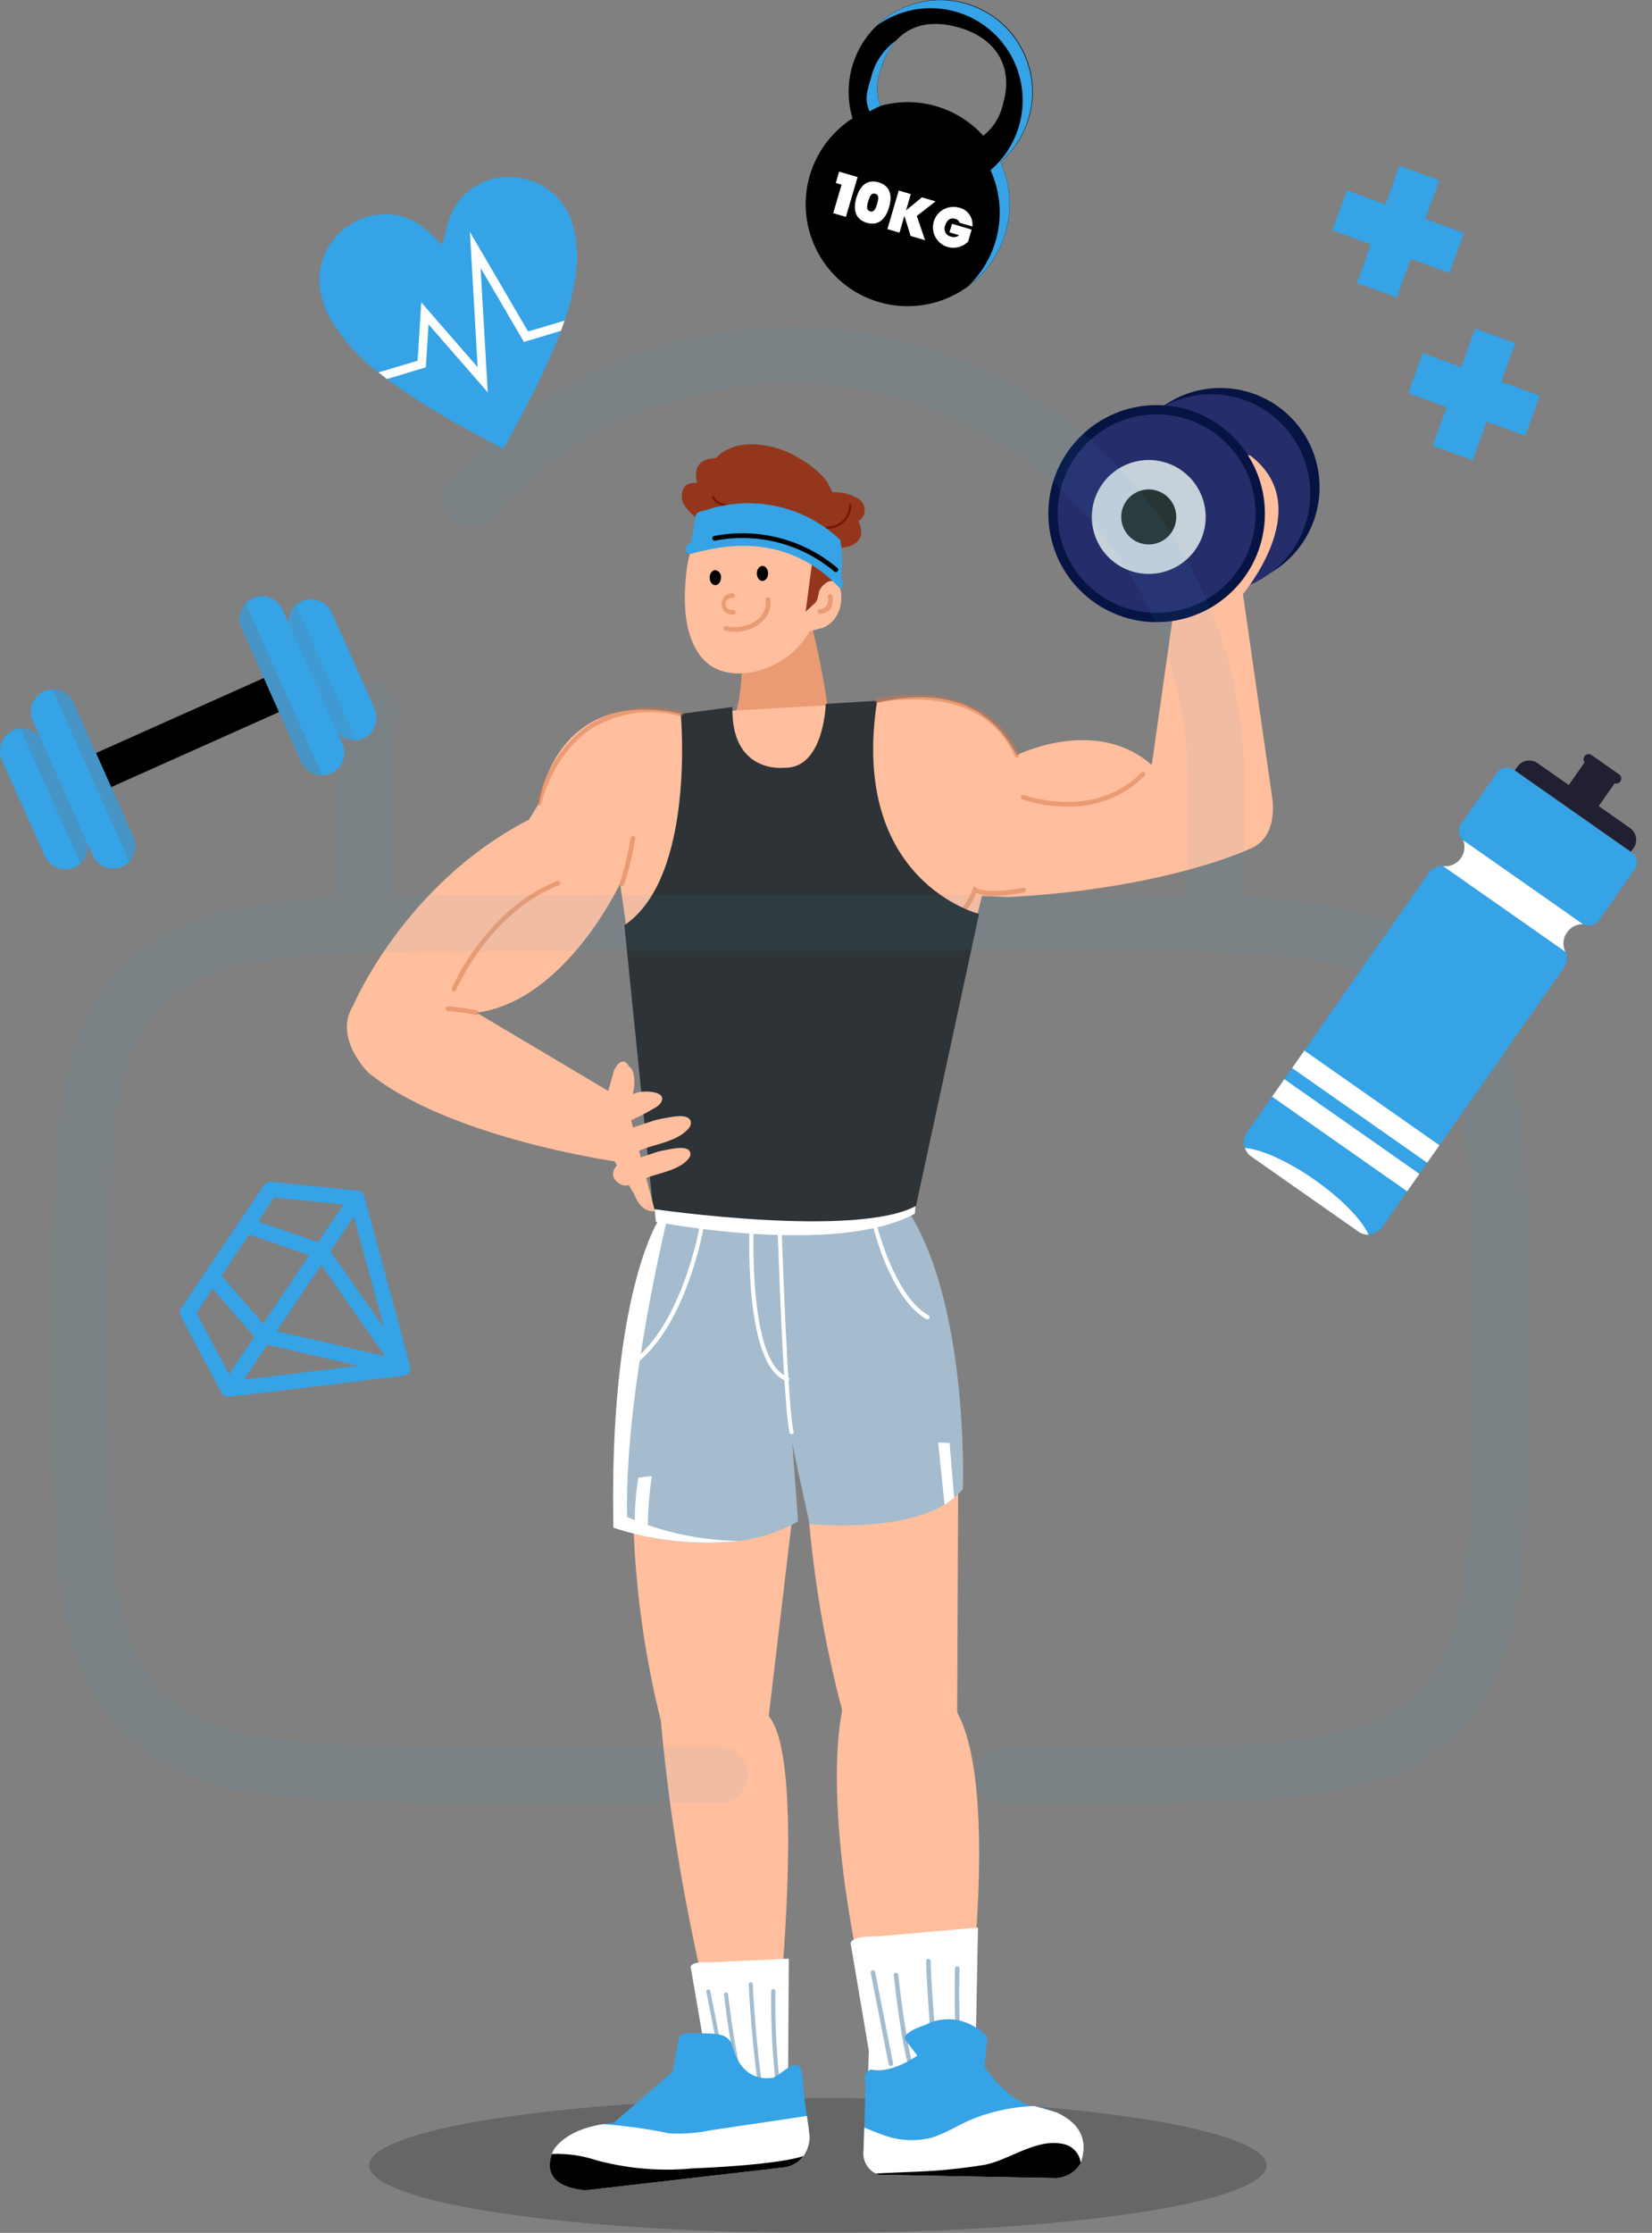 <svg xmlns="http://www.w3.org/2000/svg" width="161.52" height="218.232" viewBox="0 0 161.52 218.232">
  <rect x="0" y="0" width="161.52" height="218.232" fill="#808080" stroke="none"/>
  <g id="Preium" transform="translate(-11631.114 -1025.016)">
    <g id="Group_3978" data-name="Group 3978" transform="translate(-499.782 340.669)">
      <g id="Group_3971" data-name="Group 3971" transform="translate(12259.914 704.195) rotate(-25)">
        <path id="Path_14297" data-name="Path 14297" d="M8.616,11.556l2.939-2.941L8.717,5.779l2.838-2.838L8.616,0,5.778,2.838,2.939,0,0,2.941,2.837,5.779,0,8.616l2.939,2.941L5.778,8.718Z" transform="translate(0 0)" fill="#35a3e5"/>
        <path id="Path_14298" data-name="Path 14298" d="M8.616,11.555l2.939-2.939L8.717,5.778l2.838-2.838L8.616,0,5.778,2.837,2.939,0,0,2.939,2.837,5.778,0,8.616l2.939,2.939L5.778,8.718Z" transform="translate(0 17.552)" fill="#35a3e5"/>
      </g>
      <g id="Group_3972" data-name="Group 3972" transform="matrix(0.326, 0.946, -0.946, 0.326, 12287.898, 755.97)">
        <path id="Path_14306" data-name="Path 14306" d="M16.853,7.085,5.461,15.351a1.185,1.185,0,0,1-1.649-.262L.223,10.139A1.184,1.184,0,0,1,.487,8.49L11.877.224a1.185,1.185,0,0,1,1.649.262l3.589,4.943a1.187,1.187,0,0,1-.262,1.656Z" transform="translate(0 1.193)" fill="#35a3e5"/>
        <path id="Path_14307" data-name="Path 14307" d="M31.539,25.728a1.671,1.671,0,0,1-.371,2.336l-10.343,7.5a1.675,1.675,0,0,1-2.339-.371L.318,10.162A1.673,1.673,0,0,1,.691,7.826L11.034.319a1.671,1.671,0,0,1,2.336.373Z" transform="translate(6.997 10.673)" fill="#35a3e5"/>
        <path id="Path_14308" data-name="Path 14308" d="M11.818,1.732A1.85,1.85,0,0,1,11.562,0L0,8.393a1.857,1.857,0,0,1,1.571.781,1.828,1.828,0,0,1,.177,1.9L13.563,2.494a1.83,1.83,0,0,1-1.745-.761Z" transform="translate(5.381 8.2)" fill="#fff"/>
        <path id="Path_14309" data-name="Path 14309" d="M11.949,0C10.356.155,7.777,1.344,5.175,3.231S.641,7.2,0,8.67a1.671,1.671,0,0,0,.995-.319L11.338.844A1.657,1.657,0,0,0,11.948,0Z" transform="translate(26.847 37.884)" fill="#fff"/>
        <path id="Path_14310" data-name="Path 14310" d="M11.74.949.533,9.08.269,8.716a1.405,1.405,0,0,1,.31-1.963L9.524.268A1.4,1.4,0,0,1,11.487.58Z" transform="translate(0.041 0.523)" fill="#212032"/>
        <rect id="Rectangle_17592" data-name="Rectangle 17592" width="3.582" height="2.766" transform="matrix(0.809, -0.587, 0.587, 0.809, 2.038, 2.873)" fill="#212032"/>
        <path id="Path_14311" data-name="Path 14311" d="M3.446.9.782,2.824a.493.493,0,0,1-.689-.109h0A.5.5,0,0,1,.2,2.026L2.866.093A.5.5,0,0,1,3.555.2h0A.5.5,0,0,1,3.446.9Z" transform="translate(1.396 0)" fill="#212032"/>
        <rect id="Rectangle_17593" data-name="Rectangle 17593" width="16.126" height="2.086" transform="matrix(0.809, -0.587, 0.587, 0.809, 21.752, 40.72)" fill="#fff"/>
        <rect id="Rectangle_17594" data-name="Rectangle 17594" width="16.126" height="2.086" transform="matrix(0.809, -0.587, 0.587, 0.809, 19.749, 37.959)" fill="#fff"/>
      </g>
      <g id="Group_3975" data-name="Group 3975" transform="translate(12130.896 742.626)">
        <path id="Path_14316" data-name="Path 14316" d="M1877.337,460.587l4.2,9.419a2.195,2.195,0,0,0,2.061,1.293l.138-.009a2.149,2.149,0,0,0,.978-.332,2.238,2.238,0,0,0,.79-2.8l-4.15-9.289a2.242,2.242,0,0,0-2.613-1.284,2.166,2.166,0,0,0-.9.507c-.035.031-.067.065-.1.1a2.192,2.192,0,0,0-.414,2.4Z" transform="translate(-1848.898 -457.226)" fill="#35a3e5"/>
        <path id="Path_14317" data-name="Path 14317" d="M1877.362,463.765l4.2,9.419a2.195,2.195,0,0,0,2.061,1.293l.138-.009-5.89-13.2c-.035.031-.068.065-.1.1A2.192,2.192,0,0,0,1877.362,463.765Z" transform="translate(-1848.924 -460.404)" fill="#4795c6" opacity="0.6"/>
        <g id="Group_3974" data-name="Group 3974" transform="translate(0 0)">
          <rect id="Rectangle_17595" data-name="Rectangle 17595" width="22.505" height="3.646" transform="matrix(0.913, -0.408, 0.408, 0.913, 6.911, 16.424)"/>
          <path id="Path_14312" data-name="Path 14312" d="M1697.564,540.877l4.2,9.419a2.189,2.189,0,0,1-.415,2.4,1.208,1.208,0,0,1-.1.1,2.159,2.159,0,0,1-.9.506,2.241,2.241,0,0,1-2.613-1.283l-4.15-9.287a2.24,2.24,0,0,1,.79-2.8,2.163,2.163,0,0,1,.978-.332.837.837,0,0,0,.139-.008,2.151,2.151,0,0,1,.844.143A2.189,2.189,0,0,1,1697.564,540.877Z" transform="translate(-1693.385 -526.679)" fill="#35a3e5"/>
          <path id="Path_14313" data-name="Path 14313" d="M1708.46,540.877l4.2,9.419a2.189,2.189,0,0,1-.415,2.4,1.189,1.189,0,0,1-.1.1l-5.89-13.2a.836.836,0,0,0,.138-.008,2.152,2.152,0,0,1,.844.143A2.189,2.189,0,0,1,1708.46,540.877Z" transform="translate(-1704.281 -526.679)" fill="#72747d" opacity="0.3"/>
          <path id="Path_14314" data-name="Path 14314" d="M1717.152,516.2l5.861,13.13a2.194,2.194,0,0,1-.413,2.4,2.166,2.166,0,0,1-.693.492,2.2,2.2,0,0,1-2.89-1.107l-5.859-13.13a2.192,2.192,0,0,1,1.105-2.89,2.148,2.148,0,0,1,.828-.186A2.187,2.187,0,0,1,1717.152,516.2Z" transform="translate(-1709.958 -505.794)" fill="#35a3e5"/>
          <path id="Path_14315" data-name="Path 14315" d="M1728.841,516.2l5.861,13.13a2.193,2.193,0,0,1-.413,2.4l-7.509-16.82A2.187,2.187,0,0,1,1728.841,516.2Z" transform="translate(-1721.647 -505.794)" fill="#72747d" opacity="0.3"/>
          <path id="Path_14318" data-name="Path 14318" d="M1845.962,458.714l5.86,13.13a2.187,2.187,0,0,0,2.061,1.293,2.135,2.135,0,0,0,.828-.186,2.195,2.195,0,0,0,1.107-2.89l-5.86-13.13a2.195,2.195,0,0,0-2.89-1.107,2.218,2.218,0,0,0-1.15,1.217A2.188,2.188,0,0,0,1845.962,458.714Z" transform="translate(-1822.35 -455.636)" fill="#35a3e5"/>
          <path id="Path_14319" data-name="Path 14319" d="M1845.949,462.466l5.86,13.13a2.187,2.187,0,0,0,2.061,1.293l-7.507-16.819a2.163,2.163,0,0,0-.461.724A2.187,2.187,0,0,0,1845.949,462.466Z" transform="translate(-1822.336 -459.388)" fill="#4795c6"/>
        </g>
      </g>
      <g id="Group_3973" data-name="Group 3973" transform="translate(12209.668 684.347)">
        <path id="Path_14328" data-name="Path 14328" d="M2300.593,743.063c-3.767-1.106-6.573.282-7.681,4.056a4.716,4.716,0,0,0-.034,3.577,9.979,9.979,0,0,1,10.039,2.925,5.4,5.4,0,0,0,1.944-3.2C2305.838,747.111,2304.362,744.171,2300.593,743.063Z" transform="translate(-2285.556 -740.353)" fill="none"/>
        <path id="Path_14329" data-name="Path 14329" d="M2262.075,741.926h0a9,9,0,1,0-14.46-4.254,9.969,9.969,0,1,0,14.46,4.254Zm-1.681-2.557a9.944,9.944,0,0,0-10.03-2.925,4.715,4.715,0,0,1,.034-3.577c1.108-3.769,3.914-5.163,7.681-4.056s5.244,4.042,4.268,7.361a5.457,5.457,0,0,1-1.954,3.2Z" transform="translate(-2243.032 -726.102)"/>
        <path id="Path_14330" data-name="Path 14330" d="M2299.814,727.435a9,9,0,0,1,3.306,15.462h0a9.959,9.959,0,0,1-2.163,11.316,9.964,9.964,0,0,0,3.127-12.134h0a8.995,8.995,0,1,0-12.134-13.272A8.982,8.982,0,0,1,2299.814,727.435Z" transform="translate(-2285.048 -726.263)" fill="#35a3e5"/>
        <path id="Path_14331" data-name="Path 14331" d="M2285.531,761c.456-.248.554-.3,1.075-.537a4.715,4.715,0,0,1,.034-3.577,7.074,7.074,0,0,1,1.5-2.822,6.21,6.21,0,0,0-2.462,3.632C2285.246,759.16,2285.023,759.864,2285.531,761Z" transform="translate(-2279.283 -750.115)" fill="#35a3e5"/>
        <path id="Path_14332" data-name="Path 14332" d="M2262.938,846.294l-.564-.167.324-1.108,1.806.53-1.144,3.893-1.24-.365Z" transform="translate(-2259.427 -828.242)" fill="#fff"/>
        <path id="Path_14333" data-name="Path 14333" d="M2279.461,851.9c1.128.33,1.36,1.278,1.017,2.444s-1.057,1.843-2.18,1.511-1.36-1.278-1.016-2.449S2278.332,851.571,2279.461,851.9Zm-.329,1.118c-.388-.114-.546.244-.689.729s-.206.876.184.987.54-.245.684-.735S2279.516,853.133,2279.132,853.02Z" transform="translate(-2272.325 -834.08)" fill="#fff"/>
        <path id="Path_14334" data-name="Path 14334" d="M2301.332,860.583l-.48,1.634-1.182-.347,1.108-3.77,1.182.349-.467,1.586,1.552-1.27,1.336.392-1.834,1.424.807,2.372-1.411-.413Z" transform="translate(-2291.679 -839.476)" fill="#fff"/>
        <path id="Path_14335" data-name="Path 14335" d="M2334.573,871.114l-1.246-.367a.585.585,0,0,0-.437-.382c-.457-.141-.809.116-.955.615a.786.786,0,0,0,.588,1.129.8.8,0,0,0,.757-.141l-.943-.282.245-.837,1.923.564-.347,1.182a2.05,2.05,0,0,1-2.069.5,2,2,0,0,1,1.116-3.838A1.673,1.673,0,0,1,2334.573,871.114Z" transform="translate(-2318.276 -848.977)" fill="#fff"/>
      </g>
      <g id="Group_3977" data-name="Group 3977" transform="translate(12162.118 701.667)">
        <path id="Path_14336" data-name="Path 14336" d="M736.1,500.044a11.954,11.954,0,0,1,.312,5.391,23.409,23.409,0,0,1-1.041,4.2q-.174.5-.36,1c-.258.686-.536,1.367-.826,2.041-1.383,3.216-3.051,6.285-4.712,9.358a1.128,1.128,0,0,1-.094.136c-.984-.528-1.967-1.045-2.935-1.579a69.321,69.321,0,0,1-8.456-5.246l-.114-.084c-.244-.186-.484-.372-.722-.562a18.6,18.6,0,0,1-4.306-4.62,8.323,8.323,0,0,1-1.459-4.508,6.476,6.476,0,0,1,4.968-6.151,5.981,5.981,0,0,1,5.663,1.511c.472.416.922.856,1.385,1.289.214-.8.4-1.579.636-2.347a6.015,6.015,0,0,1,6.081-4.254A6.347,6.347,0,0,1,736.1,500.044Z" transform="translate(-711.388 -495.62)" fill="#35a3e5"/>
        <path id="Path_14337" data-name="Path 14337" d="M758.461,531.026q-.174.5-.36,1l-3.622,1.084-4.238-7.241.7,12.17-5.789-6.647-.262,4.2-3.8,1.141-.114-.084c-.244-.186-.484-.372-.722-.562l3.83-1.145.356-5.7,5.513,6.335-.758-13.222,5.689,9.733Z" transform="translate(-734.475 -517.01)" fill="#fff"/>
      </g>
      <g id="Group_3976" data-name="Group 3976" transform="translate(12164.813 722.269)">
        <ellipse id="Ellipse_73" data-name="Ellipse 73" cx="43.87" cy="6.591" rx="43.87" ry="6.591" transform="translate(2.175 167.127)" opacity="0.2"/>
        <path id="Path_14393" data-name="Path 14393" d="M1979.086,1003.167a91.967,91.967,0,0,0,2.721,23.44s6.681,4.935,10.516-.112l2.473-20.859S1982.674,998.793,1979.086,1003.167Z" transform="translate(-1951.116 -896.377)" fill="#ffbe9d"/>
        <path id="Path_14394" data-name="Path 14394" d="M2061.06,1010.111a109.372,109.372,0,0,0,3.556,21.13,8.23,8.23,0,0,0,7.535,1.644,8.042,8.042,0,0,0,3.541-1.754l.1-23.111Z" transform="translate(-2016.024 -901.376)" fill="#ffbe9d"/>
        <path id="Path_14395" data-name="Path 14395" d="M1992,1112.662a187.926,187.926,0,0,0,5.6,31.908h5.691s3.16-27.706-.771-31.908C2002.529,1112.662,1994.316,1109.017,1992,1112.662Z" transform="translate(-1961.35 -982.937)" fill="#ffbe9d"/>
        <path id="Path_14396" data-name="Path 14396" d="M2075.548,1112.63s-3,9.2,3.273,33.87h8.449s3.806-25.415-.823-33.122Z" transform="translate(-2026.927 -984.194)" fill="#ffbe9d"/>
        <path id="Path_14397" data-name="Path 14397" d="M2004.019,910.958a5.865,5.865,0,0,1-.85.867,7.219,7.219,0,0,1-.944.669c-4.631,2.785-13.193,1.9-13.193,1.9s-1.6-7.26-1.7-7.916c.05.642.564,7.658.564,7.658a15.59,15.59,0,0,1-5.751,1.9,26.946,26.946,0,0,1-8.933-.417c-.45-.09-.863-.183-1.236-.275-1.325-.321-2.131-.606-2.131-.606-.45-22.39,4.31-29.863,4.31-29.863l.866-.023,23.9-.646C2004.625,893.62,2004.019,910.958,2004.019,910.958Z" transform="translate(-1943.788 -803.358)" fill="#a4bccd"/>
        <path id="Path_14398" data-name="Path 14398" d="M2048.24,905.435a.209.209,0,0,1-.19-.16c-.625-2.642-1.187-20.326-1.21-21.078a.208.208,0,0,1,.19-.208.2.2,0,0,1,.151.057.193.193,0,0,1,.057.151c0,.185.583,18.39,1.2,20.986a.208.208,0,0,1-.142.258A.138.138,0,0,1,2048.24,905.435Z" transform="translate(-2004.766 -803.182)" fill="#fff"/>
        <path id="Path_14399" data-name="Path 14399" d="M2037.444,901.621a.2.2,0,0,1-.058,0c-4.287-1.458-3.64-15.111-3.61-15.693a.2.2,0,1,1,.394.017c0,.137-.662,13.893,3.333,15.261a.214.214,0,0,1-.058.415Z" transform="translate(-1994.383 -804.553)" fill="#fff"/>
        <path id="Path_14400" data-name="Path 14400" d="M1977.458,901.212a.194.194,0,0,1-.167-.1.225.225,0,0,1,.06-.3c5.148-3.508,6.875-13.559,6.893-13.659a.2.2,0,1,1,.385.075c-.069.417-1.777,10.339-7.068,13.957A.2.2,0,0,1,1977.458,901.212Z" transform="translate(-1949.68 -805.554)" fill="#fff"/>
        <path id="Path_14401" data-name="Path 14401" d="M2097.21,897.865a.18.18,0,0,1-.09-.023c-3.417-1.86-5.143-8.685-5.208-8.974a.2.2,0,1,1,.379-.11c.017.069,1.754,6.929,5.012,8.7a.221.221,0,0,1,.087.287.191.191,0,0,1-.181.117Z" transform="translate(-2040.441 -806.834)" fill="#fff"/>
        <path id="Path_14402" data-name="Path 14402" d="M1982.177,918.525a29.465,29.465,0,0,1-12.291-1.29c-.45-22.39,4.31-29.862,4.31-29.862l.866-.023c-.85,3.612-4.093,18.19-3.844,28.831A28.308,28.308,0,0,0,1982.177,918.525Z" transform="translate(-1943.819 -805.844)" fill="#fff"/>
        <path id="Path_14403" data-name="Path 14403" d="M1981.669,1006.53a38.1,38.1,0,0,0-.4,5.935c-.45-.09-.862-.183-1.235-.275a26.039,26.039,0,0,1,.317-5.5Z" transform="translate(-1951.853 -900.196)" fill="#fff"/>
        <path id="Path_14404" data-name="Path 14404" d="M2123.948,996.226a7.247,7.247,0,0,1-.944.669l-.625-6.075,1.121.05Z" transform="translate(-2064.57 -887.759)" fill="#fff"/>
        <path id="Path_14405" data-name="Path 14405" d="M1988.79,870.021l.227,2.515s17.568,3.429,25.323-.8l.229-3.085Z" transform="translate(-1958.809 -791.039)" fill="#fff"/>
        <path id="Path_14406" data-name="Path 14406" d="M2036.166,614.514H2027a9.951,9.951,0,0,0,.435-1.729,22.9,22.9,0,0,0,.26-3.958l6.5-3.487a4.237,4.237,0,0,1,.46,1.1A73,73,0,0,1,2036.166,614.514Z" transform="translate(-1989.059 -582.581)" fill="#ea9b74"/>
        <path id="Path_14407" data-name="Path 14407" d="M2036.266,606.427c-.435,4.806-5.152,6.041-7.216,6.358a22.872,22.872,0,0,0,.26-3.958l6.5-3.487A4.245,4.245,0,0,1,2036.266,606.427Z" transform="translate(-1990.682 -582.581)" fill="#ea9b74"/>
        <path id="Path_14408" data-name="Path 14408" d="M2003.608,551.36s-.017.115-.033.319c-.221,2.446-.135,5.462,1.369,7.518,1.918,2.619,5.737,2.014,8.139.446,3.394-2.214,4.673-6.862,4.32-10.718a6.458,6.458,0,0,0-7.616-5.973C2006.008,543.715,2003.906,547.8,2003.608,551.36Z" transform="translate(-1970.442 -533.089)" fill="#ffbe9d"/>
        <path id="Path_14409" data-name="Path 14409" d="M2021.812,594.494a1.047,1.047,0,1,1,0-2.094.233.233,0,1,1,0,.467.585.585,0,1,0,0,1.16h.044a.233.233,0,1,1,.023.464Z" transform="translate(-1984.123 -572.337)" fill="#ea9b74"/>
        <path id="Path_14410" data-name="Path 14410" d="M2022.876,597.624a4.216,4.216,0,0,1-.933-.1.231.231,0,0,1-.175-.277.235.235,0,0,1,.279-.175,3.745,3.745,0,0,0,.833.092c1.648,0,2.988-1.042,2.988-2.339a1.866,1.866,0,0,0-.025-.306.231.231,0,0,1,.456-.077,2.343,2.343,0,0,1,.033.383C2026.328,596.366,2024.778,597.624,2022.876,597.624Z" transform="translate(-1984.912 -573.797)" fill="#ea9b74"/>
        <path id="Path_14411" data-name="Path 14411" d="M2038.372,580.313c0,.4-.246.733-.55.733s-.552-.329-.552-.733.248-.733.552-.733S2038.372,579.909,2038.372,580.313Z" transform="translate(-1997.19 -562.188)"/>
        <path id="Path_14412" data-name="Path 14412" d="M2016.242,582.271c0,.4-.248.733-.552.733s-.55-.329-.55-.733.246-.731.55-.731A.661.661,0,0,1,2016.242,582.271Z" transform="translate(-1979.67 -563.739)"/>
        <path id="Path_14413" data-name="Path 14413" d="M2003.484,529.551c-.271.038-.936-.787-1.071-.967a1.733,1.733,0,0,1-.3-1.6c.24-.685.75-.765,1.412-.765,0,0-.735-2.362,1.739-2.4.131,0,.6-.5.733-.581a5.349,5.349,0,0,1,2.364-.771,9.043,9.043,0,0,1,5.3,1.44,9.543,9.543,0,0,1,1.779,1.312,6.411,6.411,0,0,1,.806.9c.059.081.527,1.027.5,1.027a4.444,4.444,0,0,1,2.5.6,1.282,1.282,0,0,1,.054,2.227s1.275,2.208-1.585,2.6C2017.7,532.574,2010.7,528.545,2003.484,529.551Z" transform="translate(-1969.293 -516.952)" fill="#94361c"/>
        <path id="Path_14414" data-name="Path 14414" d="M2060.838,575.85l-.658,5,.967-.889,1.16-1.977.967-.077-.154-2.364Z" transform="translate(-2015.327 -558.989)" fill="#94361c"/>
        <path id="Path_14415" data-name="Path 14415" d="M2063.23,587.645a1.751,1.751,0,0,1,.958-1c.931-.271,1.194.679,1.208,1.412a3.4,3.4,0,0,1-.727,2.354,2.971,2.971,0,0,1-1.112.792,7.928,7.928,0,0,0-1.177.321S2063.226,587.666,2063.23,587.645Z" transform="translate(-2017.069 -567.74)" fill="#ffbe9d"/>
        <path id="Path_14416" data-name="Path 14416" d="M2066.064,594.705a.232.232,0,1,1-.029-.463.9.9,0,0,0,.685-.358,1.165,1.165,0,0,0,.087-.833.233.233,0,0,1,.446-.131,1.622,1.622,0,0,1-.146,1.223,1.341,1.341,0,0,1-1.015.565Z" transform="translate(-2019.791 -572.632)" fill="#ea9b74"/>
        <path id="Path_14417" data-name="Path 14417" d="M2017.644,547.659h-.012c-1.221-.123-1.479-.862-1.49-.894a.115.115,0,1,1,.208-.073c0,.025.233.625,1.294.735a.115.115,0,0,1,.079.042.113.113,0,0,1,.025.085A.116.116,0,0,1,2017.644,547.659Z" transform="translate(-1980.447 -536.066)" fill="#731706"/>
        <path id="Path_14418" data-name="Path 14418" d="M2069.616,552.963a.117.117,0,0,1,0-.231,2.1,2.1,0,0,0,2.21-2.054.117.117,0,1,1,.231,0,2.365,2.365,0,0,1-2.429,2.292Z" transform="translate(-2022.717 -539.201)" fill="#731706"/>
        <path id="Path_14419" data-name="Path 14419" d="M2004.1,555.269c1.25-.158,8.768-3.137,14.849,3.389a.874.874,0,0,0,.038-1.1,12.182,12.182,0,0,0-.059-3.681,13.036,13.036,0,0,0-13.261-2.867s-.987,0-.91.813l-.417,2.267S2003.307,554.706,2004.1,555.269Z" transform="translate(-1970.693 -539.026)" fill="#35a3e5"/>
        <path id="Path_14420" data-name="Path 14420" d="M2028.436,568.031a.227.227,0,0,1-.15-.056,13.926,13.926,0,0,0-11.626-3.012.232.232,0,1,1-.115-.45,14.4,14.4,0,0,1,12.041,3.108.233.233,0,0,1-.15.417Z" transform="translate(-1980.644 -550.045)"/>
        <path id="Path_14421" data-name="Path 14421" d="M2012.29,557.5" transform="translate(-1977.414 -544.707)" fill="none" stroke="#000" stroke-linecap="round" stroke-miterlimit="10" stroke-width="1"/>
        <path id="Path_14422" data-name="Path 14422" d="M1863.667,603.123s1.458-11.458,13.847-8.714c0,0,17.874-1.129,18.357-.966s10.143-3.541,14.49,5c0,0,7.729-3.873,13.2.967l2.738-19.2,5.8-.16,3.221,22.426s.8,4.033-2.254,5.162c0,0-8.212,3.873-23.509,4.679l-2.583-.115-7.562,29.477H1875.9l-4.312-30.7s-5.348,11.505-14.043,12.634l13.847,8.229.644,6.458s-17.067-2.26-25.119-8.874c0,0-3.381-3.387-1.458-6.458,0,0,5-11.939,17.228-18.23Z" transform="translate(-1844.871 -562.56)" fill="#ffbe9d"/>
        <path id="Path_14423" data-name="Path 14423" d="M2110.19,735.186a3.858,3.858,0,0,1-.417.087.229.229,0,1,1-.064-.452,7.855,7.855,0,0,0,5.854-4.891l.109-.3.248.208s.983.69,4.554-.014a.229.229,0,0,1,.087.45c-2.869.565-4.167.275-4.662.067A8.287,8.287,0,0,1,2110.19,735.186Z" transform="translate(-2054.367 -680.98)" fill="#d47647" opacity="0.48"/>
        <path id="Path_14424" data-name="Path 14424" d="M1980.614,644.107s1.481,15.932-5.514,20.657l2.812,27.731s19.774,2.9,25.7-.3l6.167-28.54s-12.708-3.16-9.968-20.832l-5.021.3s-.152,6.4-4.106,6.25c0,0-5.17.61-5.019-5.943Z" transform="translate(-1947.971 -612.254)" fill="#2d3336"/>
        <path id="Path_14425" data-name="Path 14425" d="M2106.592,646.131a.225.225,0,0,1-.208-.138c-3.273-7.518-13.284-5.208-13.387-5.193a.229.229,0,0,1-.106-.444c.1-.025,10.487-2.41,13.912,5.456a.229.229,0,0,1-.119.3A.234.234,0,0,1,2106.592,646.131Z" transform="translate(-2041.101 -610.019)" fill="#d47647" opacity="0.48"/>
        <path id="Path_14426" data-name="Path 14426" d="M2165.754,679.535a14.113,14.113,0,0,1-4.375-.687.229.229,0,1,1,.158-.429c.067.025,6.914,2.479,11.468-2.231a.229.229,0,0,1,.327.319A10.249,10.249,0,0,1,2165.754,679.535Z" transform="translate(-2095.315 -638.626)" fill="#d47647" opacity="0.48"/>
        <path id="Path_14427" data-name="Path 14427" d="M1973.131,711.157a.222.222,0,0,1-.127-.04.225.225,0,0,1-.1-.145.227.227,0,0,1,.034-.171,33.167,33.167,0,0,0,1.042-4.335.228.228,0,1,1,.448.085,31.528,31.528,0,0,1-1.1,4.5A.227.227,0,0,1,1973.131,711.157Z" transform="translate(-1946.231 -662.494)" fill="#d47647" opacity="0.48"/>
        <path id="Path_14428" data-name="Path 14428" d="M1934.233,655.673a.187.187,0,0,1-.048,0,.23.23,0,0,1-.175-.273,13.169,13.169,0,0,1,5.181-7.66,11.452,11.452,0,0,1,8.939-1.227.229.229,0,1,1-.1.448,11,11,0,0,0-8.593,1.165c-3.9,2.516-4.973,7.322-4.983,7.372A.227.227,0,0,1,1934.233,655.673Z" transform="translate(-1915.436 -614.882)" fill="#d47647" opacity="0.48"/>
        <path id="Path_14429" data-name="Path 14429" d="M1894.283,738.142a.221.221,0,0,1-.087-.019.229.229,0,0,1-.123-.3c.033-.077,3.312-7.739,10.318-10.487a.229.229,0,0,1,.167.417c-6.829,2.677-10.033,10.162-10.064,10.237A.227.227,0,0,1,1894.283,738.142Z" transform="translate(-1883.809 -679.161)" fill="#d47647" opacity="0.48"/>
        <path id="Path_14430" data-name="Path 14430" d="M1894.232,787.054a.173.173,0,0,1-.056,0,18.689,18.689,0,0,0-2.771-.387.229.229,0,0,1,.029-.456,18.733,18.733,0,0,1,2.854.4.229.229,0,0,1-.056.45Z" transform="translate(-1881.554 -725.773)" fill="#d47647" opacity="0.48"/>
        <path id="Path_14431" data-name="Path 14431" d="M1964.005,812.988l-1.531,5.525a1.977,1.977,0,0,0,1.015,2.369l2.516,4.212s.579,1.819,2.01,1.631l-2.592-9.891s1.277-3.4.048-4.258C1965.478,812.575,1964.874,811.294,1964.005,812.988Z" transform="translate(-1937.899 -746.278)" fill="#ffbe9d"/>
        <path id="Path_14432" data-name="Path 14432" d="M1962,826.33l-4.418,1.627s-1.25,1.233.521,2.119c.65.327,1.994-.479,2.6-.723a23.345,23.345,0,0,0,3.169-1.573,1.637,1.637,0,0,0,.591-.5C1965.2,826.055,1962.582,826.07,1962,826.33Z" transform="translate(-1933.764 -757.423)" fill="#ffbe9d"/>
        <path id="Path_14433" data-name="Path 14433" d="M1971.819,837.9a9.62,9.62,0,0,0-1.156.262l-2.775.935c-.356.121-1.222.233-1.5.506,0,0-1.25,1.233.521,2.119.65.327,1.993-.479,2.6-.725,1.473-.594,3.627-.833,4.683-2.15a.727.727,0,0,0,.144-.7C1974.031,837.4,1972.385,837.8,1971.819,837.9Z" transform="translate(-1940.738 -766.536)" fill="#ffbe9d"/>
        <path id="Path_14434" data-name="Path 14434" d="M1975.063,852.811a8.529,8.529,0,0,0-1.042.237l-2.5.833c-.321.108-1.1.208-1.346.454,0,0-1.119,1.11.469,1.906.585.294,1.794-.431,2.337-.65,1.327-.537,3.264-.746,4.214-1.935a.645.645,0,0,0,.129-.625C1977.054,852.363,1975.573,852.721,1975.063,852.811Z" transform="translate(-1943.769 -778.36)" fill="#ffbe9d"/>
        <path id="Path_14435" data-name="Path 14435" d="M2221.639,496.82a9.7,9.7,0,1,1-12.649,5.256A9.7,9.7,0,0,1,2221.639,496.82Z" transform="translate(-2132.55 -496.091)" fill="#061443"/>
        <path id="Path_14436" data-name="Path 14436" d="M2217.269,499.752a9.7,9.7,0,1,1-12.649,5.256A9.7,9.7,0,0,1,2217.269,499.752Z" transform="translate(-2129.091 -498.413)" fill="#252d6b"/>
        <path id="Path_14437" data-name="Path 14437" d="M2227.415,541.657s7.947-8.9,1.092-14.053c0,0-17.14-1.25-7.791,14.832Z" transform="translate(-2140.211 -521.021)" fill="#ffbe9d"/>
        <ellipse id="Ellipse_75" data-name="Ellipse 75" cx="10.587" cy="10.608" rx="10.587" ry="10.608" transform="translate(68.582 1.671)" fill="#061443"/>
        <ellipse id="Ellipse_76" data-name="Ellipse 76" cx="9.683" cy="9.701" rx="9.683" ry="9.701" transform="translate(69.486 2.577)" fill="#252d6b"/>
        <path id="Path_14438" data-name="Path 14438" d="M2202.174,530.289a5.566,5.566,0,1,1-7.257,3.016A5.566,5.566,0,0,1,2202.174,530.289Z" transform="translate(-2121.659 -522.833)" fill="#c7d1d9"/>
        <path id="Path_14439" data-name="Path 14439" d="M2212,543.881a2.689,2.689,0,1,1-3.506,1.458A2.69,2.69,0,0,1,2212,543.881Z" transform="translate(-2132.58 -533.766)" fill="#283535"/>
        <path id="Path_14440" data-name="Path 14440" d="M2007.689,1242.368l-1.458-8.449s-.4-.727,1.9-.6l7.672-.365-.073,11.853-8.089-.012Z" transform="translate(-1972.596 -1079.449)" fill="#fff"/>
        <path id="Path_14441" data-name="Path 14441" d="M2015.24,1255.127h0a.208.208,0,0,1-.238-.179l-1.433-7.256a.209.209,0,0,1,.154-.235.219.219,0,0,1,.236.181l1.435,7.256a.194.194,0,0,1-.028.149.2.2,0,0,1-.126.084Z" transform="translate(-1978.424 -1090.933)" fill="#a4bccd"/>
        <path id="Path_14442" data-name="Path 14442" d="M2023.832,1257.7a.208.208,0,0,1-.16-.042c-.833-.644-1.633-7.291-1.785-8.614a.19.19,0,0,1,.173-.208.225.225,0,0,1,.223.208c.435,3.806,1.156,7.954,1.61,8.3a.223.223,0,0,1,.056.294A.191.191,0,0,1,2023.832,1257.7Z" transform="translate(-1985.01 -1092.029)" fill="#a4bccd"/>
        <path id="Path_14443" data-name="Path 14443" d="M2034.675,1254.333h-.019a.218.218,0,0,1-.229-.187c-.586-3.644-.948-9.631-.929-9.953a.186.186,0,0,1,.208-.177.225.225,0,0,1,.186.235c-.011.246.327,6.139.923,9.855A.19.19,0,0,1,2034.675,1254.333Z" transform="translate(-1994.203 -1088.207)" fill="#a4bccd"/>
        <path id="Path_14444" data-name="Path 14444" d="M2044.685,1256.6h-.023a.222.222,0,0,1-.227-.194,72.392,72.392,0,0,1-.431-8.916.186.186,0,0,1,.208-.188.225.225,0,0,1,.2.227,72.724,72.724,0,0,0,.417,8.847A.189.189,0,0,1,2044.685,1256.6Z" transform="translate(-2002.518 -1090.812)" fill="#a4bccd"/>
        <path id="Path_14445" data-name="Path 14445" d="M1964.639,1271.5a9.2,9.2,0,0,1,.208,1.975c.11.844.221,1.692.333,2.535l.26,1.966a2.974,2.974,0,0,1-2.687,3.081l-19.145,2.214s-4.887-.089-3.235-3.858c0,0,.946-1.989,4.887-2.6.323-.054.669-.1,1.029-.127l5.787-5.024.575-3.26c.111-.625,1.875-.475,2.367-.462,1.418.035,2.573.017,2.917,1.348.417,1.581,1.519,3.292,3.837,3.008.7-.086,2.254-2.035,2.808-.913A.628.628,0,0,1,1964.639,1271.5Z" transform="translate(-1920.209 -1107.128)" fill="#35a3e5"/>
        <path id="Path_14446" data-name="Path 14446" d="M1965.241,1306.79l.26,1.967a3.446,3.446,0,0,1-.6,1.956h0a2.885,2.885,0,0,1-2.083,1.121l-12.334,1.427-6.81.785s-4.3-.077-3.469-3.2c.029-.11.064-.221.1-.337s.083-.208.129-.314c0,0,.948-1.992,4.887-2.6a48.2,48.2,0,0,1,6.458.9,16.118,16.118,0,0,0,4.129-.317Z" transform="translate(-1920.259 -1137.907)" fill="#fff"/>
        <path id="Path_14447" data-name="Path 14447" d="M1964.879,1324.742a2.886,2.886,0,0,1-2.083,1.121l-12.334,1.427-6.81.785s-4.3-.077-3.469-3.2c.029-.11.064-.221.1-.338a12.14,12.14,0,0,1,4.3.594,26.416,26.416,0,0,0,9.5.806S1961.9,1325.677,1964.879,1324.742Z" transform="translate(-1920.243 -1151.932)"/>
        <path id="Path_14448" data-name="Path 14448" d="M2083.069,1230.473l-1.75-10.345s-.5-.875,2.471-.846l9.949-.862-.281,14.628-10.485.417Z" transform="translate(-2032.037 -1067.946)" fill="#fff"/>
        <path id="Path_14449" data-name="Path 14449" d="M2092.7,1247.756a.24.24,0,0,1-.237-.208l-1.744-8.875a.24.24,0,0,1,.167-.292.233.233,0,0,1,.265.208l1.744,8.874a.24.24,0,0,1-.167.292Z" transform="translate(-2039.499 -1083.747)" fill="#a4bccd"/>
        <path id="Path_14450" data-name="Path 14450" d="M2103.865,1250.424a.206.206,0,0,1-.133-.038c-1.069-.75-2-8.908-2.175-10.537a.234.234,0,0,1,.192-.271.237.237,0,0,1,.246.231c.417,3.944,1.317,9.7,1.958,10.151a.277.277,0,0,1,.081.346A.209.209,0,0,1,2103.865,1250.424Z" transform="translate(-2048.082 -1084.697)" fill="#a4bccd"/>
        <path id="Path_14451" data-name="Path 14451" d="M2117.994,1245.768a.244.244,0,0,1-.24-.219,122.092,122.092,0,0,1-1.042-12.235.221.221,0,0,1,.24-.208.261.261,0,0,1,.208.281c-.017.313.331,7.593,1.042,12.1a.238.238,0,0,1-.179.283Z" transform="translate(-2060.082 -1079.573)" fill="#a4bccd"/>
        <path id="Path_14452" data-name="Path 14452" d="M2130.846,1248.014a.246.246,0,0,1-.242-.225,84.33,84.33,0,0,1-.417-10.979.219.219,0,0,1,.063-.166.222.222,0,0,1,.166-.065.255.255,0,0,1,.208.269,83.263,83.263,0,0,0,.417,10.887.235.235,0,0,1-.186.277Z" transform="translate(-2070.73 -1082.322)" fill="#a4bccd"/>
        <path id="Path_14453" data-name="Path 14453" d="M2108.585,1275.495a2.971,2.971,0,0,1-2.421,1.458l-17.278-.321a2.136,2.136,0,0,1-1.529-2.362l.069-2.266.131-4.375a.923.923,0,0,1,.546-1.292s1.638.579,4.514-1.356l-1.167-1.531s-.589-.625,1.973-1.475c0,0,2.952-1.8,6.041,1.142l-.279,2.946s2.327,3.542,4.866,3.866h.015a8.684,8.684,0,0,1,2.1.6C2107.779,1271.224,2109.573,1272.656,2108.585,1275.495Z" transform="translate(-2036.842 -1101.997)" fill="#35a3e5"/>
        <path id="Path_14454" data-name="Path 14454" d="M2108.6,1307.726a.038.038,0,0,1,0,.021,2.971,2.971,0,0,1-2.421,1.458l-17.278-.321a1.5,1.5,0,0,1-.335-.123,2.2,2.2,0,0,1-1.193-2.239l.069-2.267a24.71,24.71,0,0,0,2.427.929,7.983,7.983,0,0,0,4.083.09c1.6-.465,2.958-1.458,4.522-2.008a17.712,17.712,0,0,1,5.591-1.1h.015c.1.029.906.254,2.1.6C2107.791,1303.476,2109.588,1304.9,2108.6,1307.726Z" transform="translate(-2036.859 -1134.249)" fill="#fff"/>
        <path id="Path_14455" data-name="Path 14455" d="M2113.144,1321.43a.037.037,0,0,1,0,.021,2.969,2.969,0,0,1-2.421,1.458l-17.278-.321a1.509,1.509,0,0,1-.335-.123c1.227-.071,3.244-.144,3.425-.158a54.918,54.918,0,0,0,7.291-.708c2.381-.5,4.96-2.537,7.487-2.042A2.139,2.139,0,0,1,2113.144,1321.43Z" transform="translate(-2041.397 -1147.953)"/>
      </g>
    </g>
    <path id="premium-svgrepo-com" d="M21.25,3a.75.75,0,0,1,.607.31l.054.087,4.007,7.513.043.1.012.038.017.077.009.088,0,.1,0-.065a.748.748,0,0,1-.061.3l-.029.06-.041.067-.053.068L14.6,24.7a.728.728,0,0,1-.386.266l-.058.014-.1.014L14,25l-.1-.007-.085-.016-.1-.034-.026-.012a.706.706,0,0,1-.243-.177L2.171,11.726l-.062-.088-.048-.093-.035-.1L2,11.315v-.127l.015-.1.01-.039.034-.1.027-.057,4-7.5a.75.75,0,0,1,.559-.39L6.75,3Zm-3.344,9H10.091L14,22.16ZM8.485,12h-4.1l7.373,8.518Zm15.123,0H19.515l-3.273,8.511ZM10.024,4.5H7.2L4,10.5H8.423Zm6.4,0H11.576l-1.6,6h8.048Zm4.377,0H17.975l1.6,6H24Z" transform="translate(11642.563 1156.779) rotate(-56)" fill="#35a3e5"/>
    <g id="lock-svgrepo-com" transform="translate(11636.998 1057.717)" opacity="0.07">
      <path id="Path_14457" data-name="Path 14457" d="M6,57.507V43.631a41.912,41.912,0,0,1,.576-6.938M89.261,57.507V43.631A41.631,41.631,0,0,0,16.408,16.094" transform="translate(23.754)" fill="none" stroke="#35a3e5" stroke-linecap="round" stroke-width="5.5"/>
      <path id="Path_14458" data-name="Path 14458" d="M64.446,93.261H43.631c-19.625,0-29.437,0-35.534-6.1S2,71.255,2,51.631,2,22.194,8.1,16.1,24.006,10,43.631,10H99.138c19.625,0,29.437,0,35.534,6.1s6.1,15.909,6.1,35.534,0,29.437-6.1,35.534-15.909,6.1-35.534,6.1H92.2" transform="translate(0 47.507)" fill="none" stroke="#35a3e5" stroke-linecap="round" stroke-width="5.5"/>
    </g>
  </g>
</svg>

